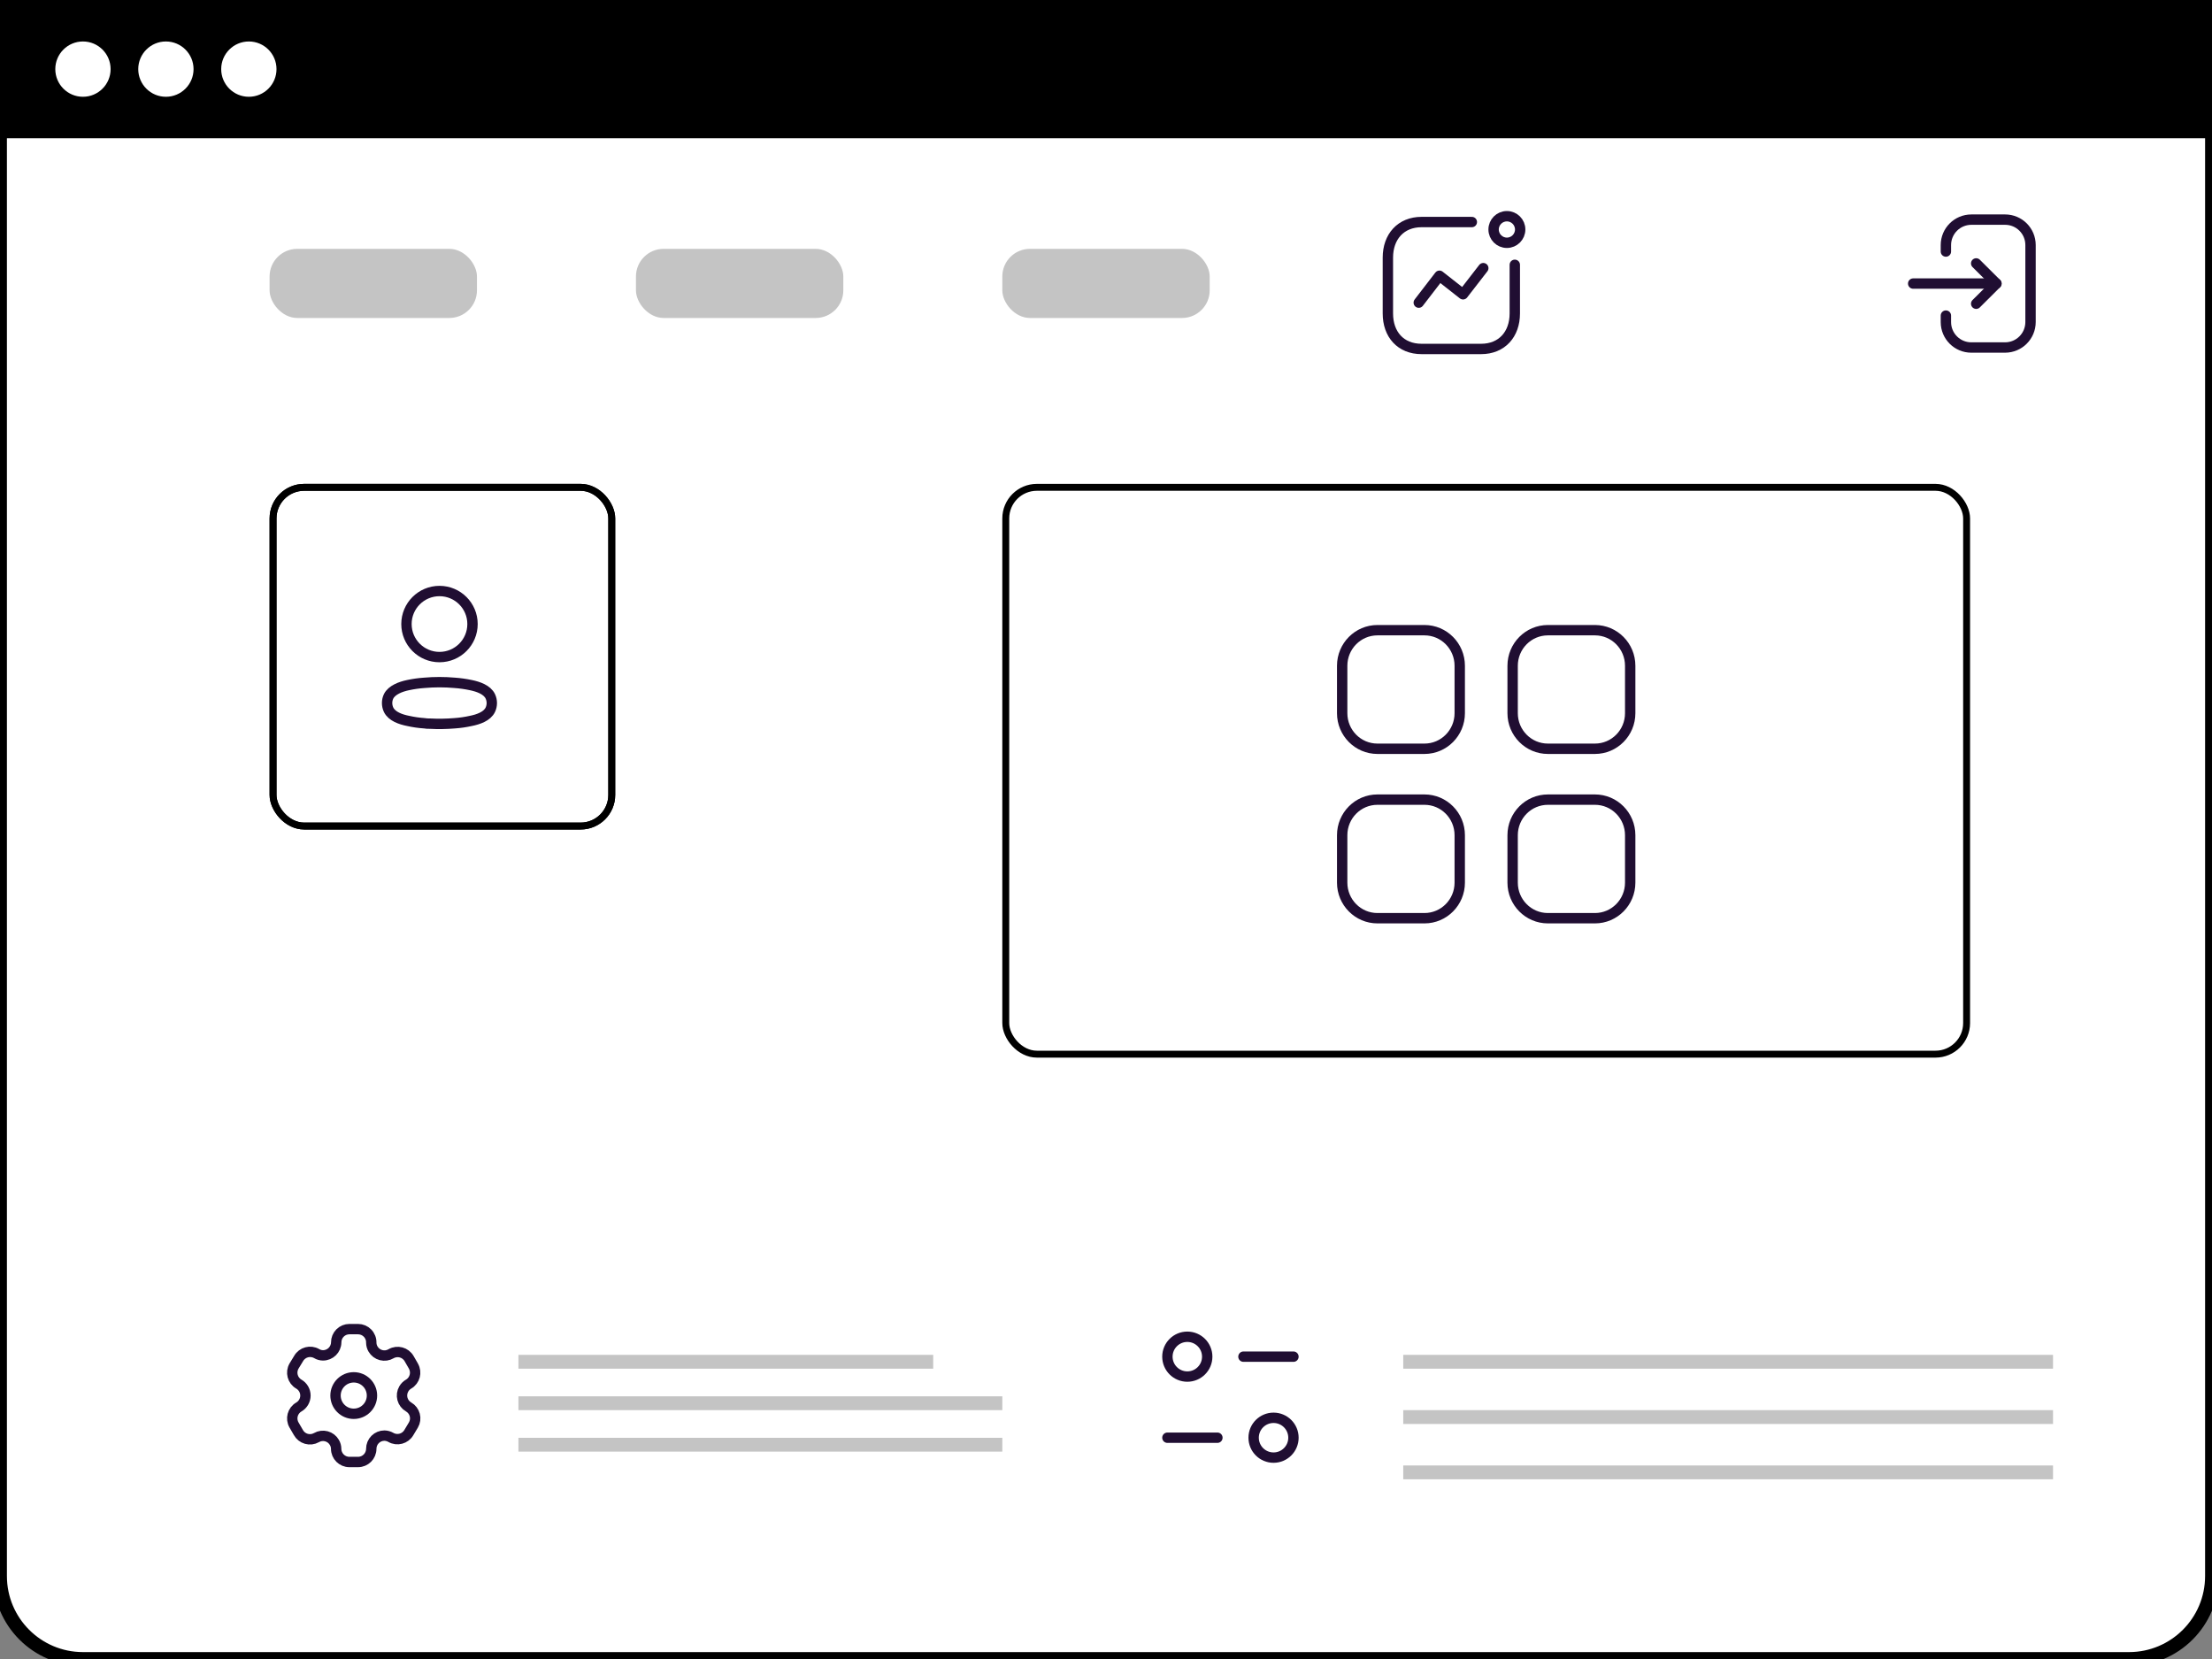 <svg width="320" height="240" viewBox="0 0 320 240" fill="none" xmlns="http://www.w3.org/2000/svg">
<rect x="0" y="0" width="320" height="240" fill="#808080" stroke="none"/>
<path d="M0 12C0 5.373 5.373 0 12 0H308C314.627 0 320 5.373 320 12V228C320 234.627 314.627 240 308 240H12C5.373 240 0 234.627 0 228V12Z" fill="white"/>
<rect width="320" height="20" fill="black"/>
<circle cx="12" cy="10" r="4" fill="white"/>
<circle cx="24" cy="10" r="4" fill="white"/>
<circle cx="36" cy="10" r="4" fill="white"/>
<path d="M12 1H308V-1H12V1ZM319 12V228H321V12H319ZM308 239H12V241H308V239ZM1 228V12H-1V228H1ZM12 239C5.925 239 1 234.075 1 228H-1C-1 235.18 4.82 241 12 241V239ZM319 228C319 234.075 314.075 239 308 239V241C315.18 241 321 235.18 321 228H319ZM308 1C314.075 1 319 5.925 319 12H321C321 4.82 315.18 -1 308 -1V1ZM12 -1C4.82 -1 -1 4.82 -1 12H1C1 5.925 5.925 1 12 1V-1Z" fill="black"/>
<path d="M205.245 43.781L208.238 39.891L211.652 42.573L214.581 38.792" stroke="#200E32" stroke-width="1.5" stroke-linecap="round" stroke-linejoin="round"/>
<circle cx="217.995" cy="33.2" r="1.922" stroke="#200E32" stroke-width="1.5" stroke-linecap="round" stroke-linejoin="round"/>
<path d="M212.924 32.12H205.657C202.645 32.12 200.778 34.253 200.778 37.264V45.347C200.778 48.358 202.608 50.482 205.657 50.482H214.261C217.272 50.482 219.139 48.358 219.139 45.347V38.308" stroke="#200E32" stroke-width="1.5" stroke-linecap="round" stroke-linejoin="round"/>
<path d="M176.117 207.987H168.883" stroke="#200E32" stroke-width="1.5" stroke-linecap="round" stroke-linejoin="round"/>
<path fill-rule="evenodd" clip-rule="evenodd" d="M187.118 207.987C187.118 209.578 185.828 210.867 184.238 210.867C182.647 210.867 181.358 209.578 181.358 207.987C181.358 206.395 182.647 205.107 184.238 205.107C185.828 205.107 187.118 206.395 187.118 207.987Z" stroke="#200E32" stroke-width="1.5" stroke-linecap="round" stroke-linejoin="round"/>
<path d="M179.883 196.263H187.118" stroke="#200E32" stroke-width="1.5" stroke-linecap="round" stroke-linejoin="round"/>
<path fill-rule="evenodd" clip-rule="evenodd" d="M168.883 196.262C168.883 197.854 170.172 199.142 171.763 199.142C173.353 199.142 174.643 197.854 174.643 196.262C174.643 194.672 173.353 193.382 171.763 193.382C170.172 193.382 168.883 194.672 168.883 196.262Z" stroke="#200E32" stroke-width="1.5" stroke-linecap="round" stroke-linejoin="round"/>
<circle cx="63.579" cy="90.278" r="4.778" stroke="#200E32" stroke-width="1.5" stroke-linecap="round" stroke-linejoin="round"/>
<path fill-rule="evenodd" clip-rule="evenodd" d="M56 101.702C55.999 101.366 56.074 101.034 56.22 100.731C56.677 99.816 57.968 99.331 59.039 99.111C59.811 98.946 60.594 98.836 61.382 98.782C62.841 98.653 64.308 98.653 65.767 98.782C66.554 98.837 67.337 98.947 68.11 99.111C69.181 99.331 70.471 99.77 70.929 100.731C71.222 101.348 71.222 102.064 70.929 102.681C70.471 103.642 69.181 104.081 68.11 104.292C67.338 104.464 66.555 104.577 65.767 104.631C64.579 104.731 63.387 104.75 62.197 104.686C61.922 104.686 61.657 104.686 61.382 104.631C60.597 104.577 59.816 104.464 59.048 104.292C57.968 104.081 56.687 103.642 56.22 102.681C56.075 102.375 56 102.04 56 101.702Z" stroke="#200E32" stroke-width="1.5" stroke-linecap="round" stroke-linejoin="round"/>
<rect x="39.5" y="70.5" width="49" height="49" rx="4.5" stroke="black"/>
<rect x="39.5" y="70.5" width="49" height="49" rx="4.5" stroke="black"/>
<rect x="39" y="36" width="30" height="10" rx="4" fill="#C4C4C4"/>
<rect x="92" y="36" width="30" height="10" rx="4" fill="#C4C4C4"/>
<rect x="145" y="36" width="30" height="10" rx="4" fill="#C4C4C4"/>
<path d="M288.812 41.022H276.771" stroke="#200E32" stroke-width="1.5" stroke-linecap="round" stroke-linejoin="round"/>
<path d="M285.885 38.106L288.813 41.022L285.885 43.938" stroke="#200E32" stroke-width="1.5" stroke-linecap="round" stroke-linejoin="round"/>
<path d="M281.504 36.389V35.456C281.504 33.421 283.153 31.772 285.189 31.772H290.073C292.103 31.772 293.748 33.417 293.748 35.447V46.587C293.748 48.622 292.098 50.272 290.063 50.272H285.178C283.149 50.272 281.504 48.626 281.504 46.597V45.655" stroke="#200E32" stroke-width="1.5" stroke-linecap="round" stroke-linejoin="round"/>
<path fill-rule="evenodd" clip-rule="evenodd" d="M59.806 197.623L59.184 196.543C58.657 195.629 57.49 195.314 56.575 195.838V195.838C56.14 196.095 55.62 196.168 55.13 196.041C54.641 195.914 54.222 195.597 53.967 195.161C53.802 194.884 53.714 194.568 53.71 194.246V194.246C53.725 193.729 53.53 193.228 53.17 192.857C52.809 192.487 52.314 192.278 51.797 192.278H50.543C50.037 192.278 49.551 192.48 49.194 192.839C48.836 193.198 48.637 193.684 48.639 194.191V194.191C48.624 195.237 47.772 196.077 46.726 196.076C46.404 196.073 46.088 195.985 45.811 195.82V195.82C44.896 195.296 43.729 195.611 43.202 196.525L42.534 197.623C42.008 198.536 42.319 199.702 43.23 200.232V200.232C43.822 200.574 44.186 201.205 44.186 201.889C44.186 202.572 43.822 203.204 43.23 203.546V203.546C42.32 204.072 42.009 205.235 42.534 206.145V206.145L43.166 207.234C43.412 207.68 43.826 208.008 44.316 208.147C44.806 208.286 45.33 208.225 45.774 207.976V207.976C46.211 207.721 46.731 207.651 47.219 207.782C47.707 207.913 48.123 208.233 48.374 208.671C48.538 208.949 48.627 209.264 48.63 209.587V209.587C48.63 210.643 49.487 211.5 50.543 211.5H51.797C52.85 211.5 53.705 210.649 53.71 209.596V209.596C53.708 209.088 53.909 208.6 54.268 208.24C54.627 207.881 55.115 207.68 55.623 207.683C55.945 207.691 56.259 207.78 56.539 207.939V207.939C57.452 208.465 58.618 208.154 59.147 207.244V207.244L59.806 206.145C60.062 205.707 60.132 205.186 60.001 204.696C59.87 204.206 59.55 203.789 59.111 203.536V203.536C58.672 203.284 58.351 202.866 58.221 202.377C58.09 201.887 58.16 201.366 58.415 200.928C58.581 200.638 58.821 200.398 59.111 200.232V200.232C60.016 199.703 60.326 198.543 59.806 197.633V197.633V197.623Z" stroke="#200E32" stroke-width="1.5" stroke-linecap="round" stroke-linejoin="round"/>
<circle cx="51.175" cy="201.889" r="2.636" stroke="#200E32" stroke-width="1.5" stroke-linecap="round" stroke-linejoin="round"/>
<rect x="203" y="196" width="94" height="2" fill="#C4C4C4"/>
<rect x="203" y="212" width="94" height="2" fill="#C4C4C4"/>
<rect x="203" y="204" width="94" height="2" fill="#C4C4C4"/>
<rect x="75" y="196" width="60" height="2" fill="#C4C4C4"/>
<rect x="75" y="202" width="70" height="2" fill="#C4C4C4"/>
<rect x="75" y="208" width="70" height="2" fill="#C4C4C4"/>
<rect x="145.5" y="70.5" width="139" height="82" rx="4.5" stroke="black"/>
<path fill-rule="evenodd" clip-rule="evenodd" d="M223.928 91.166H230.733C233.549 91.166 235.833 93.471 235.833 96.313V103.175C235.833 106.015 233.549 108.321 230.733 108.321H223.928C221.11 108.321 218.826 106.015 218.826 103.175V96.313C218.826 93.471 221.11 91.166 223.928 91.166Z" stroke="#200E32" stroke-width="1.5" stroke-linecap="round" stroke-linejoin="round"/>
<path fill-rule="evenodd" clip-rule="evenodd" d="M199.268 91.166H206.072C208.889 91.166 211.174 93.471 211.174 96.313V103.175C211.174 106.015 208.889 108.321 206.072 108.321H199.268C196.451 108.321 194.167 106.015 194.167 103.175V96.313C194.167 93.471 196.451 91.166 199.268 91.166Z" stroke="#200E32" stroke-width="1.5" stroke-linecap="round" stroke-linejoin="round"/>
<path fill-rule="evenodd" clip-rule="evenodd" d="M199.268 115.678H206.072C208.889 115.678 211.174 117.982 211.174 120.827V127.687C211.174 130.529 208.889 132.833 206.072 132.833H199.268C196.451 132.833 194.167 130.529 194.167 127.687V120.827C194.167 117.982 196.451 115.678 199.268 115.678Z" stroke="#200E32" stroke-width="1.5" stroke-linecap="round" stroke-linejoin="round"/>
<path fill-rule="evenodd" clip-rule="evenodd" d="M223.928 115.678H230.733C233.549 115.678 235.833 117.982 235.833 120.827V127.687C235.833 130.529 233.549 132.833 230.733 132.833H223.928C221.11 132.833 218.826 130.529 218.826 127.687V120.827C218.826 117.982 221.11 115.678 223.928 115.678Z" stroke="#200E32" stroke-width="1.5" stroke-linecap="round" stroke-linejoin="round"/>
</svg>
